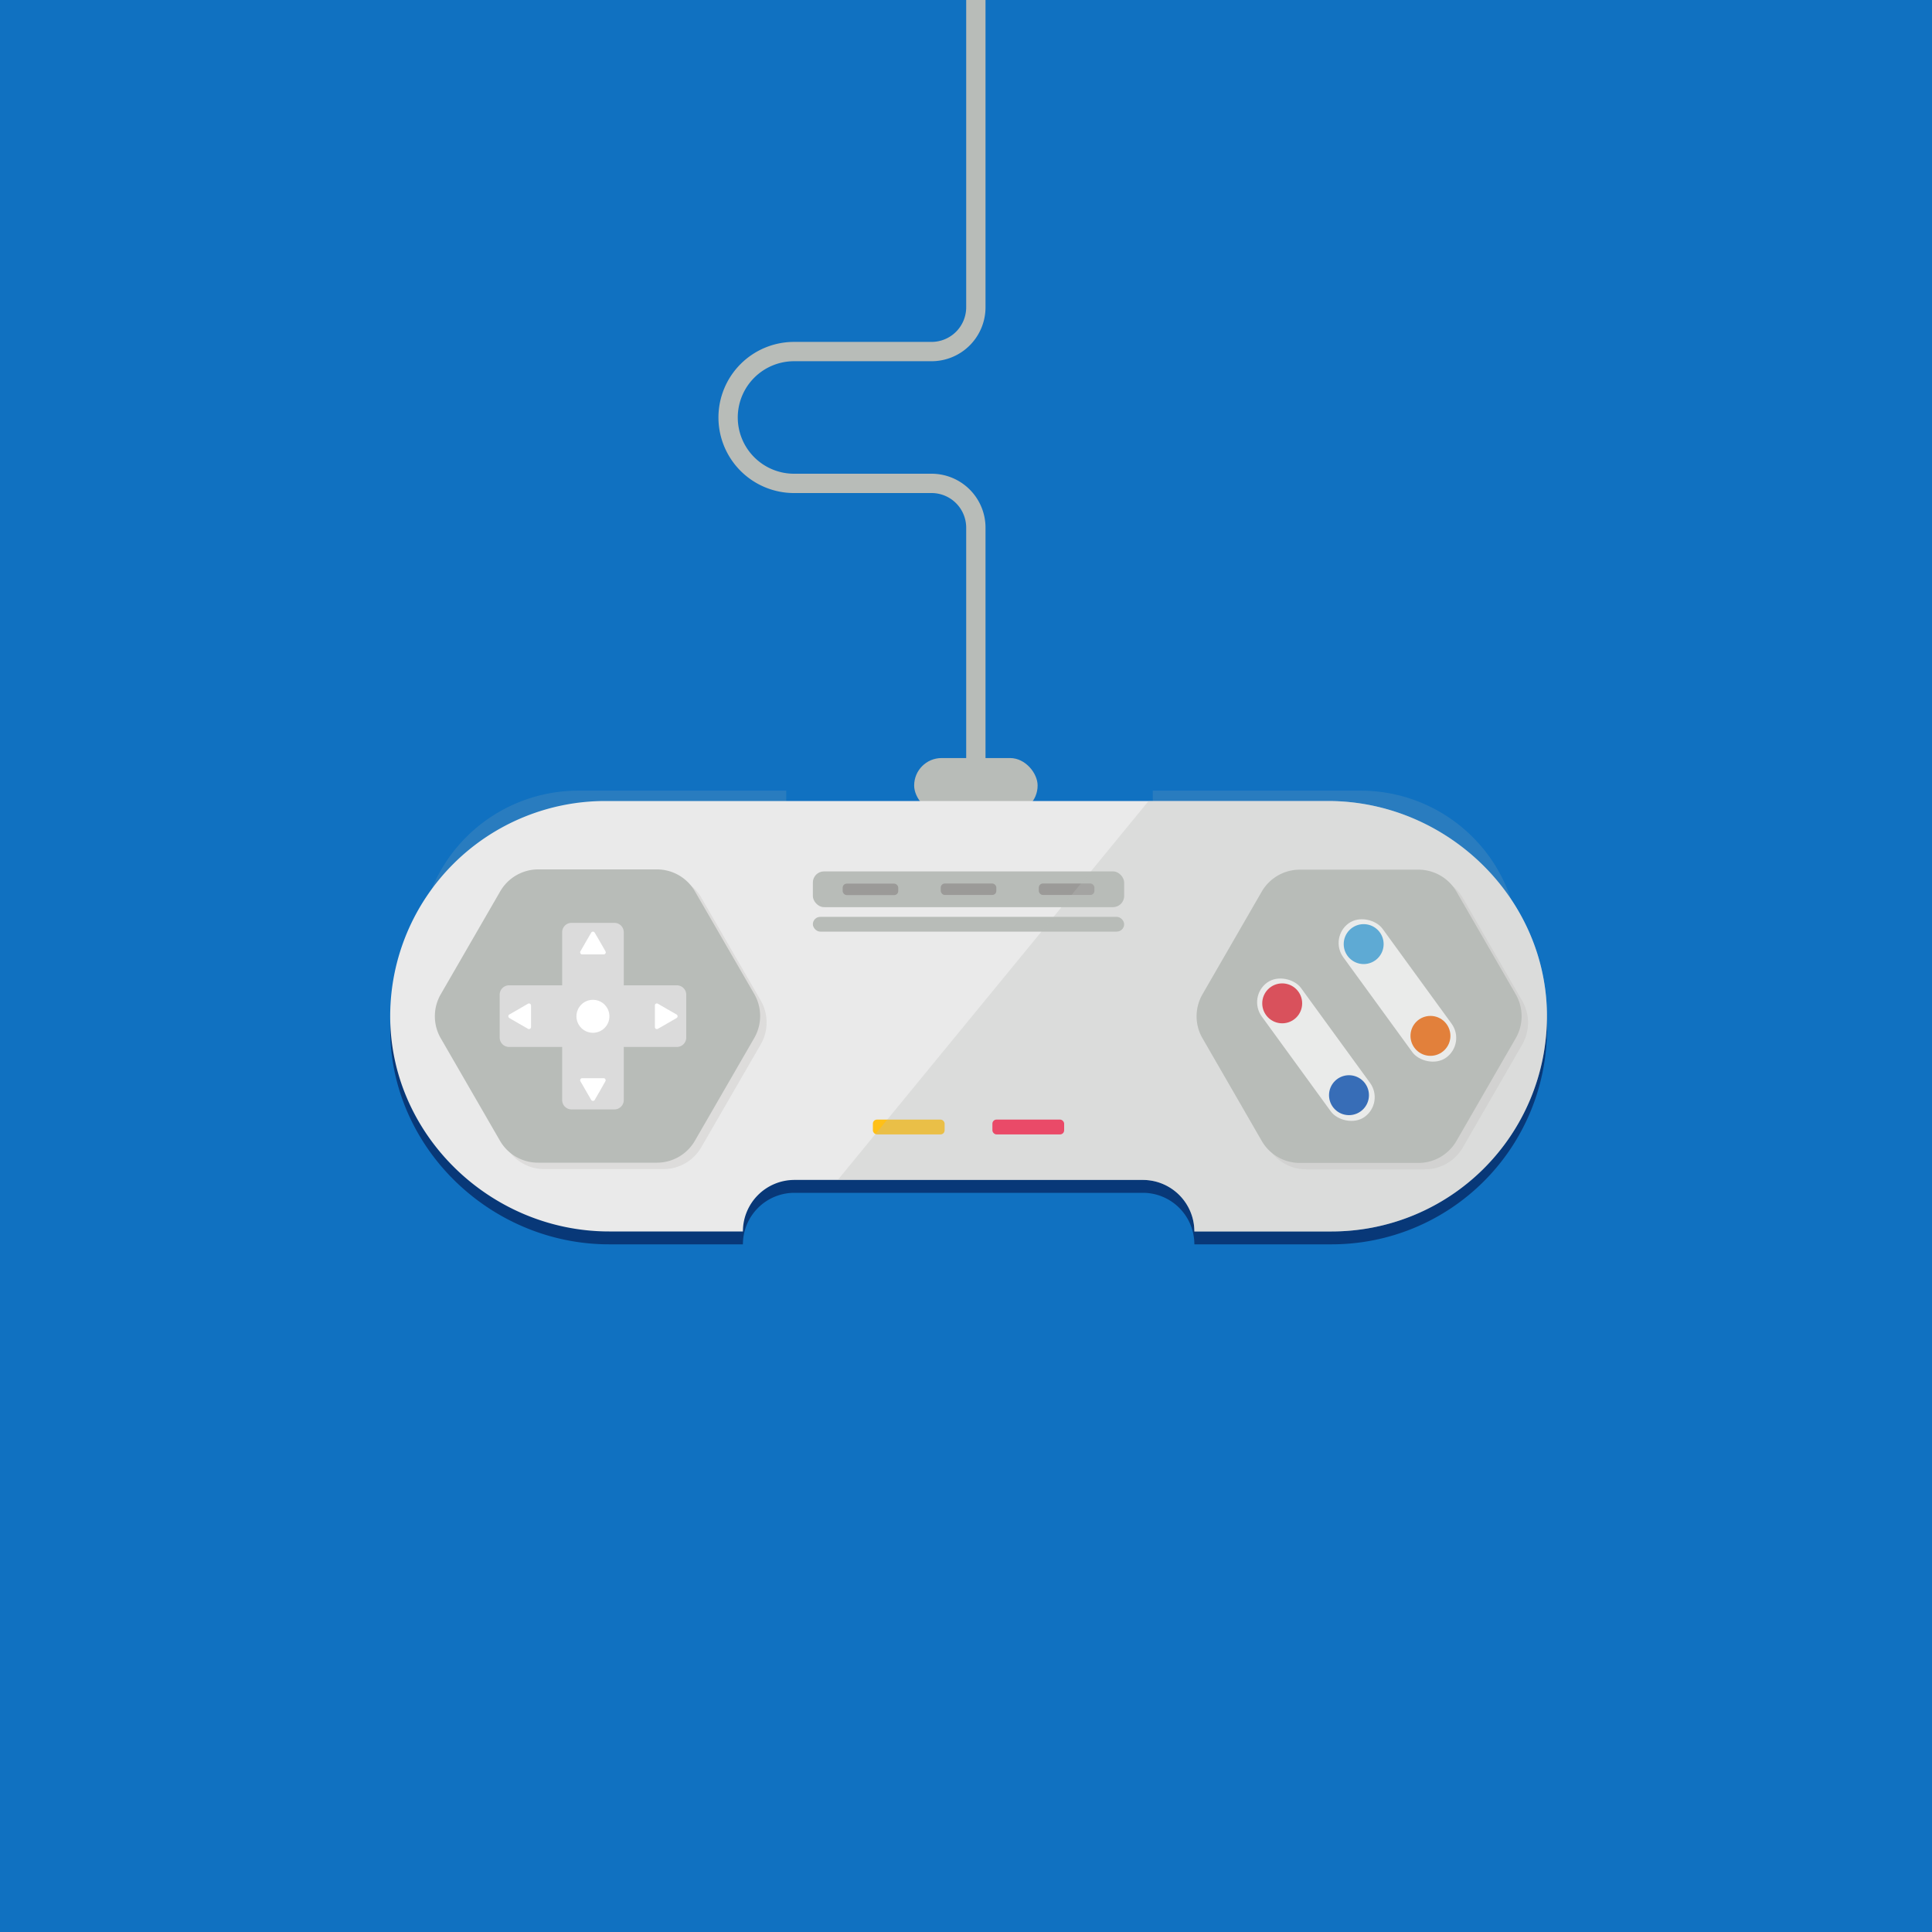 <svg id="Layer_1" data-name="Layer 1" xmlns="http://www.w3.org/2000/svg" viewBox="0 0 300 300"><defs><style>.cls-1{fill:#1071c1;}.cls-18,.cls-2,.cls-4{fill:#b8bcb8;}.cls-3{fill:none;stroke:#b8bcb8;stroke-miterlimit:10;stroke-width:3px;}.cls-4{opacity:0.15;}.cls-5{opacity:0.75;}.cls-6{fill:#062660;}.cls-7{fill:#eaeaea;}.cls-8{fill:#d8d7d6;}.cls-9{fill:#dbdbdb;}.cls-10{fill:#fff;}.cls-11{fill:#e72434;}.cls-12{fill:#004bb7;}.cls-13{fill:#37a2e0;}.cls-14{fill:#f46606;}.cls-15{fill:#ffc017;}.cls-16{fill:#ff1a46;}.cls-17{fill:#9b9a98;}.cls-18{opacity:0.3;}</style></defs><rect class="cls-1" width="300" height="300"/><rect class="cls-2" x="141.95" y="117.71" width="19.17" height="8.53" rx="4.26"/><path class="cls-3" d="M151.53,0V47.71a6.88,6.88,0,0,1-6.88,6.88H123.3a10.24,10.24,0,0,0-10.24,10.23h0A10.24,10.24,0,0,0,123.3,75.06h21.35a6.88,6.88,0,0,1,6.88,6.88v36.53"/><path class="cls-4" d="M89.81,122.77h32.28a0,0,0,0,1,0,0V172a0,0,0,0,1,0,0H89.81a24.62,24.62,0,0,1-24.62-24.62v0A24.62,24.62,0,0,1,89.81,122.77Z"/><path class="cls-4" d="M203.61,122.77h32.28a0,0,0,0,1,0,0V172a0,0,0,0,1,0,0H203.61A24.62,24.62,0,0,1,179,147.39v0a24.62,24.62,0,0,1,24.62-24.62Z" transform="translate(414.89 294.77) rotate(-180)"/><g class="cls-5"><path class="cls-6" d="M240.21,160a33.43,33.43,0,0,1-33.42,33.22H185.46a8,8,0,0,0-8-8h-54.1a8,8,0,0,0-8,8H94.59c-18.5,0-34.13-15.14-34-33.64A33.41,33.41,0,0,1,94,126.38H206.2C224.69,126.38,240.32,141.51,240.21,160Z"/></g><path class="cls-7" d="M240.21,158a33.43,33.43,0,0,1-33.42,33.22H185.46a8,8,0,0,0-8-8h-54.1a8,8,0,0,0-8,8H94.59c-18.5,0-34.13-15.14-34-33.64A33.41,33.41,0,0,1,94,124.38H206.2C224.69,124.38,240.32,139.51,240.21,158Z"/><g class="cls-5"><path class="cls-8" d="M78.65,178.16l-9.21-15.94a6.83,6.83,0,0,1,0-6.83l9.21-15.94A6.82,6.82,0,0,1,84.56,136H103a6.82,6.82,0,0,1,5.91,3.41l9.21,15.94a6.83,6.83,0,0,1,0,6.83l-9.21,15.94a6.81,6.81,0,0,1-5.91,3.42H84.56A6.81,6.81,0,0,1,78.65,178.16Z"/></g><path class="cls-2" d="M77.65,177.16l-9.21-15.94a6.83,6.83,0,0,1,0-6.83l9.21-15.94A6.82,6.82,0,0,1,83.56,135H102a6.82,6.82,0,0,1,5.91,3.41l9.21,15.94a6.83,6.83,0,0,1,0,6.83l-9.21,15.94a6.81,6.81,0,0,1-5.91,3.42H83.56A6.81,6.81,0,0,1,77.65,177.16Z"/><path class="cls-9" d="M105.1,153H96.86v-8.24a1.46,1.46,0,0,0-1.46-1.46H88.75a1.46,1.46,0,0,0-1.46,1.46V153H79.05a1.46,1.46,0,0,0-1.46,1.46v6.65a1.46,1.46,0,0,0,1.46,1.46h8.24v8.24a1.46,1.46,0,0,0,1.46,1.46H95.4a1.46,1.46,0,0,0,1.46-1.46v-8.24h8.24a1.46,1.46,0,0,0,1.46-1.46v-6.65A1.46,1.46,0,0,0,105.1,153Z"/><circle class="cls-10" cx="92.07" cy="157.81" r="2.56"/><path class="cls-10" d="M92.07,148.2H90.41a.32.32,0,0,1-.28-.48l.83-1.45.84-1.44a.31.31,0,0,1,.55,0l.84,1.44.83,1.45a.32.32,0,0,1-.28.48Z"/><path class="cls-10" d="M92.07,167.42H90.41a.32.32,0,0,0-.28.48l.83,1.44.84,1.45a.32.32,0,0,0,.55,0l.84-1.45L94,167.9a.32.32,0,0,0-.28-.48Z"/><path class="cls-10" d="M101.69,157.81v-1.67a.31.31,0,0,1,.47-.28l1.45.84,1.45.83a.32.32,0,0,1,0,.55l-1.45.84-1.45.83a.31.31,0,0,1-.47-.27Z"/><path class="cls-10" d="M82.46,157.81v-1.67a.32.32,0,0,0-.48-.28l-1.44.84-1.45.83a.32.32,0,0,0,0,.55l1.45.84,1.44.83a.32.32,0,0,0,.48-.27Z"/><g class="cls-5"><path class="cls-8" d="M196.92,178.16l-9.2-15.94a6.83,6.83,0,0,1,0-6.83l9.2-15.94a6.84,6.84,0,0,1,5.91-3.41h18.42a6.84,6.84,0,0,1,5.91,3.41l9.2,15.94a6.83,6.83,0,0,1,0,6.83l-9.2,15.94a6.82,6.82,0,0,1-5.91,3.42H202.83A6.82,6.82,0,0,1,196.92,178.16Z"/></g><path class="cls-2" d="M195.92,177.16l-9.2-15.94a6.83,6.83,0,0,1,0-6.83l9.2-15.94a6.84,6.84,0,0,1,5.91-3.41h18.42a6.84,6.84,0,0,1,5.91,3.41l9.2,15.94a6.83,6.83,0,0,1,0,6.83l-9.2,15.94a6.82,6.82,0,0,1-5.91,3.42H201.83A6.82,6.82,0,0,1,195.92,177.16Z"/><rect class="cls-10" x="200.57" y="150.11" width="7.53" height="25.77" rx="3.77" transform="translate(-56.79 151.42) rotate(-36.04)"/><rect class="cls-10" x="213.22" y="140.91" width="7.53" height="25.77" rx="3.77" transform="translate(-48.95 157.1) rotate(-36.04)"/><circle class="cls-11" cx="199.1" cy="155.8" r="3.1"/><circle class="cls-12" cx="209.47" cy="170.06" r="3.1"/><circle class="cls-13" cx="211.75" cy="146.6" r="3.1"/><circle class="cls-14" cx="222.12" cy="160.85" r="3.1"/><rect class="cls-15" x="135.54" y="173.85" width="11.14" height="2.3" rx="0.63"/><rect class="cls-16" x="154.1" y="173.85" width="11.14" height="2.3" rx="0.63"/><rect class="cls-2" x="126.22" y="135.31" width="48.34" height="5.55" rx="1.73"/><rect class="cls-17" x="130.85" y="137.21" width="8.63" height="1.78" rx="0.63"/><rect class="cls-17" x="146.08" y="137.19" width="8.63" height="1.78" rx="0.63"/><rect class="cls-17" x="161.31" y="137.19" width="8.63" height="1.78" rx="0.63"/><rect class="cls-2" x="126.22" y="142.37" width="48.34" height="2.29" rx="1.15"/><path class="cls-18" d="M240.21,158a33.43,33.43,0,0,1-33.42,33.22H185.46a8,8,0,0,0-8-8H130.09l48.26-58.84H206.2C224.69,124.38,240.32,139.51,240.21,158Z"/></svg>